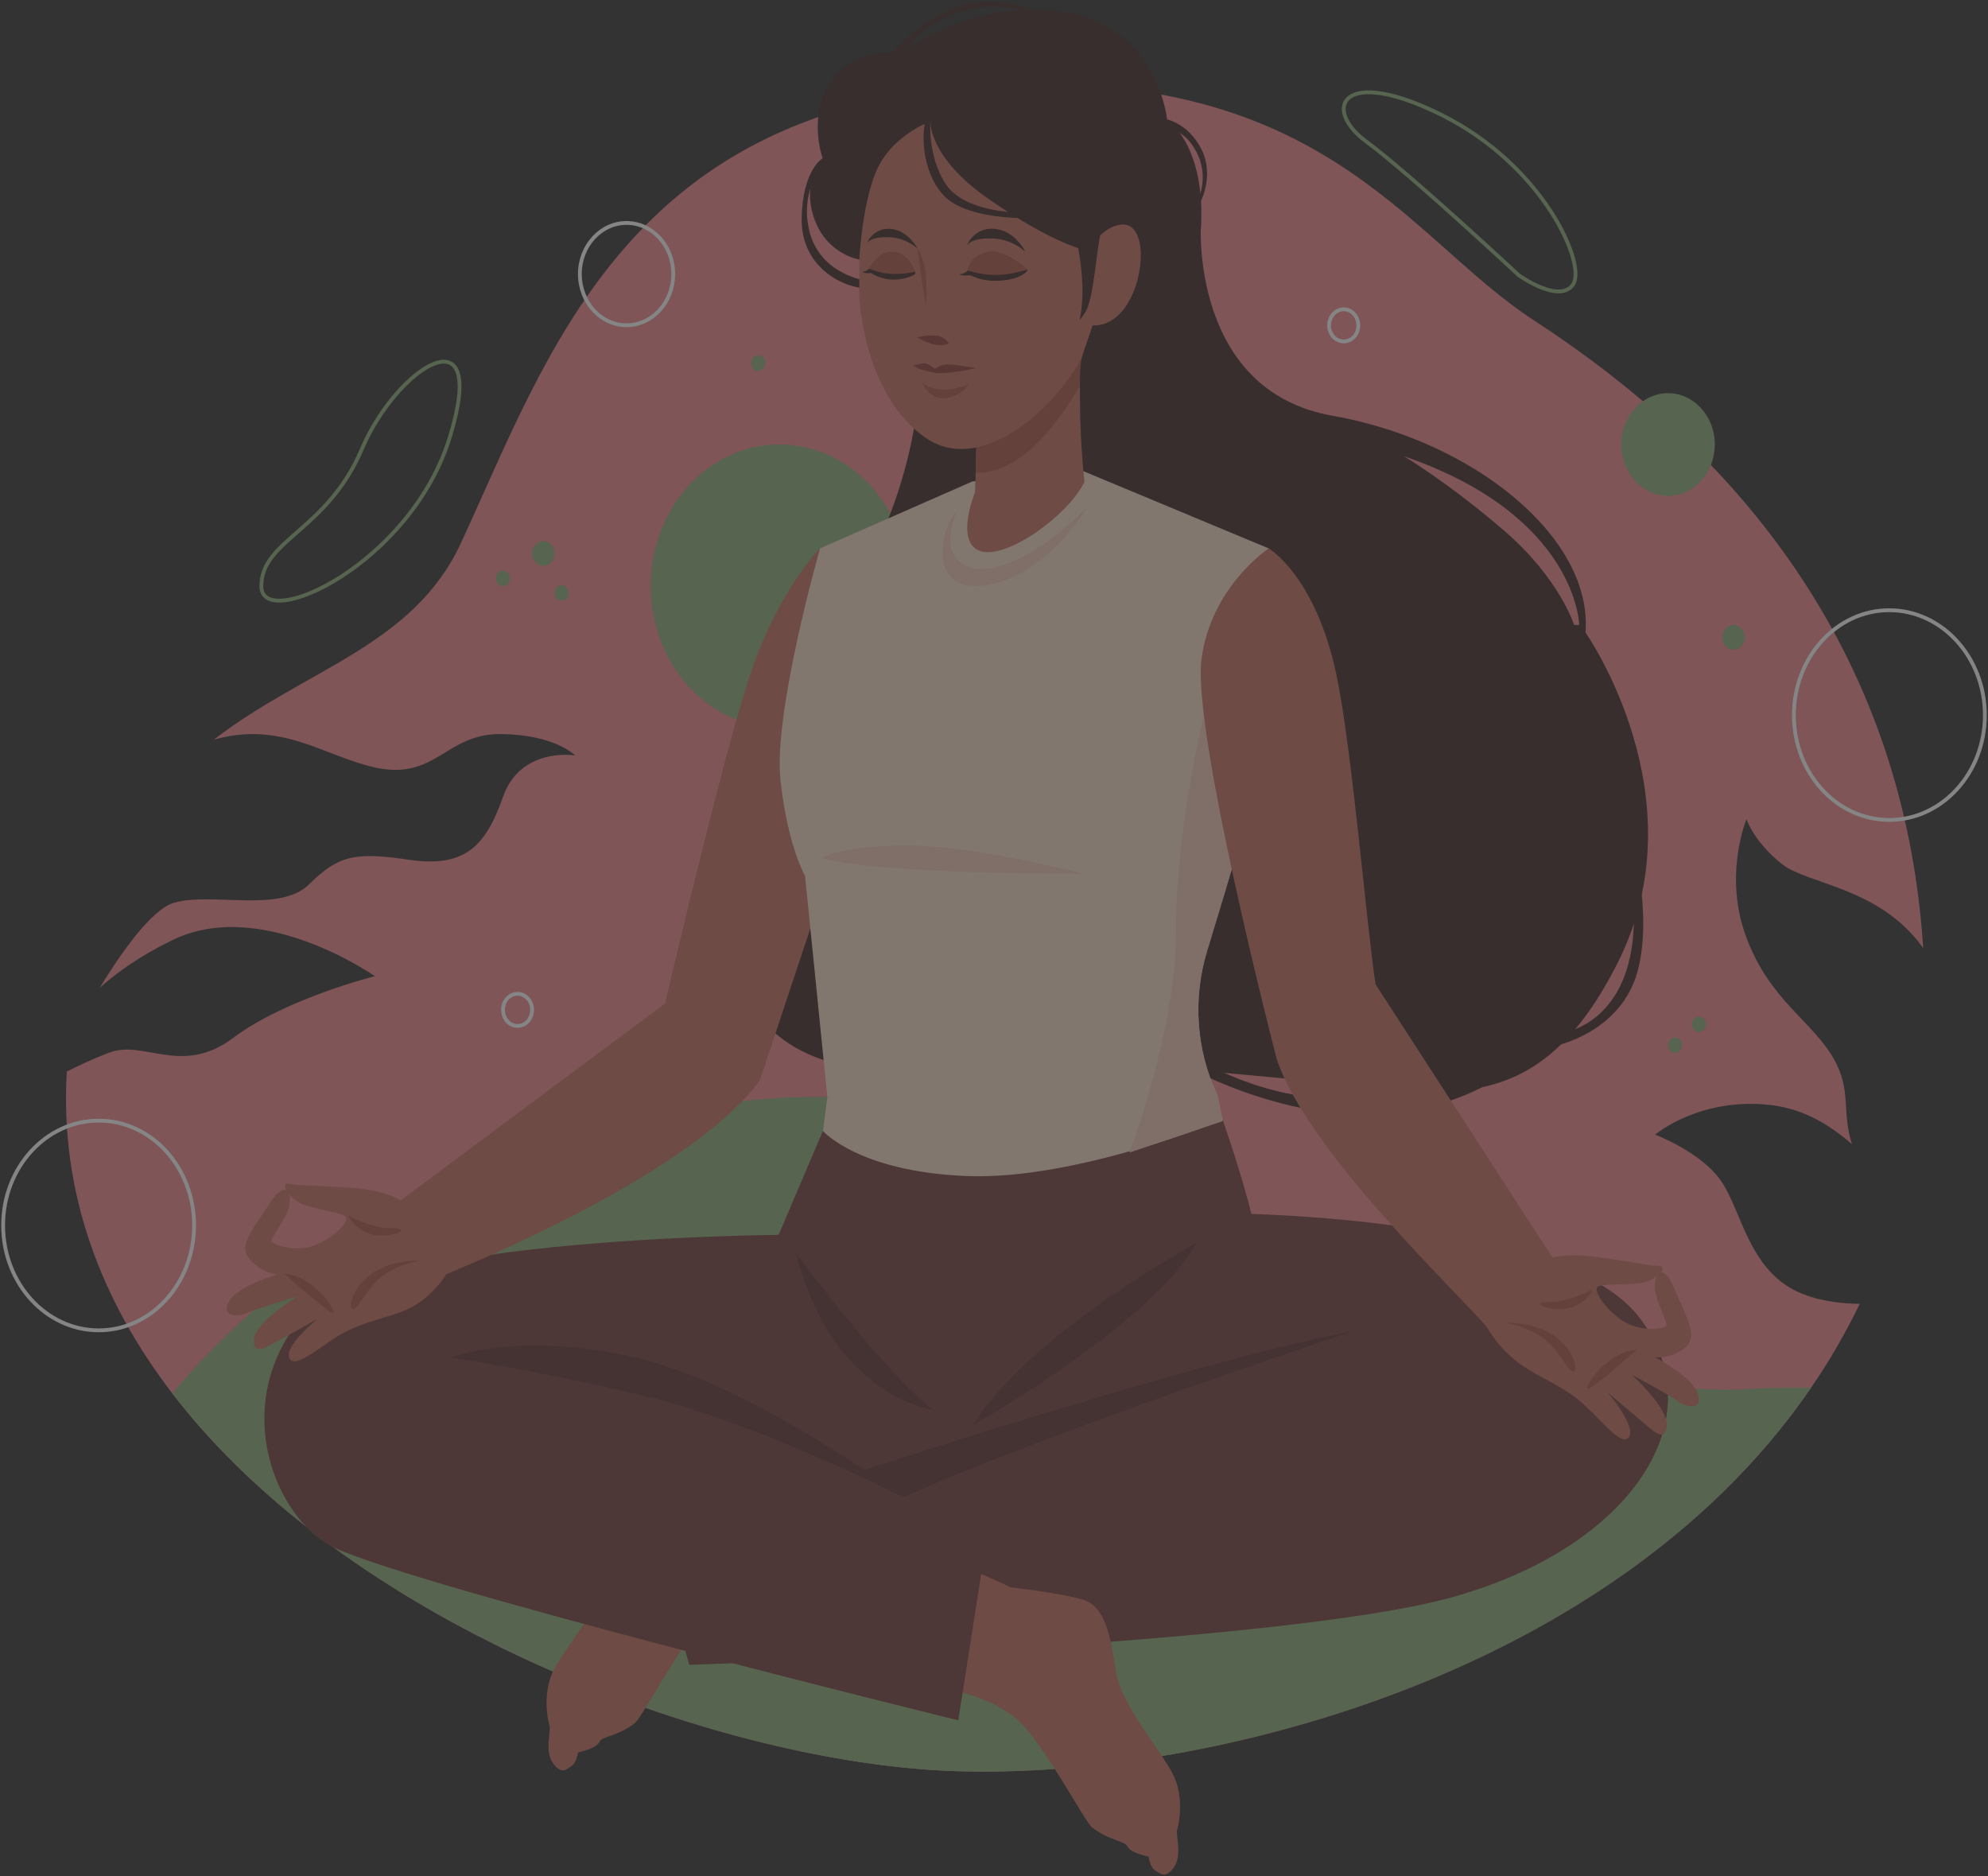 <svg width="320" height="302" viewBox="0 0 320 302" fill="none" xmlns="http://www.w3.org/2000/svg">
<rect x="0" y="0" width="320" height="302" fill="#333333" stroke="none"/>
<g opacity="0.4" clip-path="url(#clip0_978_572)">
<path d="M289.043 207.768C281.456 203.978 280.305 194.938 277.141 190.24C274.013 185.503 266.427 182.621 266.427 182.621C266.427 182.621 273.69 176.463 285.231 177.884C290.696 178.595 294.759 181.279 298.103 184.161C296.377 178.713 298.103 175.555 295.155 170.383C291.667 164.304 284.908 161.027 281.132 150.961C277.321 140.894 281.132 131.854 281.132 131.854C281.132 131.854 282.283 135.486 286.885 139.117C291.02 142.355 302.669 142.828 309.573 152.619C306.013 97.469 271.065 67.308 246.903 51.557C226.157 38.056 212.746 9.869 156.656 13.935C100.566 18.041 88.054 57.558 74.175 87.442C66.481 104.022 49.078 107.694 34.409 119.063C45.267 115.944 52.171 121.708 60.332 123.524C70.148 125.695 71.694 118.116 80.503 118.155C89.276 118.195 92.584 121.59 92.584 121.59C92.584 121.59 83.775 120.129 80.935 128.34C78.058 136.551 74.535 139.67 65.726 138.367C56.917 137.065 54.4 137.775 49.726 142.355C45.051 146.973 34.265 143.578 28.081 145.276C24.449 146.263 19.488 153.369 16.036 159.014C18.804 156.527 22.616 153.803 27.757 151.316C42.067 144.289 60.332 157.119 60.332 157.119C60.332 157.119 45.914 160.751 37.573 167.028C29.195 173.305 23.263 167.265 17.546 169.436C14.669 170.541 12.368 171.647 10.75 172.476C10.75 172.502 10.75 172.515 10.75 172.515C9.6 192.056 16.323 209.426 27.757 224.309C55.73 260.707 111.856 282.261 149.681 284.867C189.195 287.551 258.589 271.405 291.523 223.362C294.436 219.138 297.06 214.598 299.362 209.86C296.054 209.821 292.278 209.347 289.043 207.768Z" fill="#F0868D"/>
<path d="M146.229 94.35C146.229 106.904 136.953 117.129 125.483 117.129C114.014 117.129 104.737 106.904 104.737 94.35C104.737 81.757 114.014 71.532 125.483 71.532C136.953 71.532 146.229 81.757 146.229 94.35Z" fill="#8DAD78"/>
<path d="M276.027 71.532C276.027 76.112 272.647 79.823 268.512 79.823C264.342 79.823 260.962 76.112 260.962 71.532C260.962 66.993 264.342 63.282 268.512 63.282C272.647 63.282 276.027 66.993 276.027 71.532Z" fill="#8DAD78"/>
<path d="M291.524 223.362C258.589 271.405 189.196 287.551 149.681 284.867C111.856 282.262 55.73 260.707 27.757 224.309C38.4 211.321 65.654 185.069 115.919 177.687C183.515 167.738 230.616 226.678 281.672 223.559C285.124 223.322 288.396 223.283 291.524 223.362Z" fill="#8DAD78"/>
<path d="M72.449 70.23C78.742 49.583 63.856 59.097 58.247 72.283C52.638 85.468 42.067 86.889 42.067 94.35C42.067 101.772 66.193 90.876 72.449 70.23Z" stroke="#8DAD78" stroke-width="0.614"/>
<path d="M244.458 44.293C244.458 44.293 226.984 27.989 219.865 22.739C212.782 17.488 215.91 10.422 232.162 18.554C248.449 26.726 255.353 42.477 253.231 45.754C251.074 49.031 244.458 44.293 244.458 44.293Z" stroke="#8DAD78" stroke-width="0.614"/>
<path d="M82.085 93.087C82.085 93.798 81.582 94.35 80.971 94.35C80.324 94.35 79.82 93.798 79.82 93.087C79.82 92.416 80.324 91.863 80.971 91.863C81.582 91.863 82.085 92.416 82.085 93.087Z" fill="#8DAD78"/>
<path d="M91.541 95.456C91.541 96.127 91.038 96.679 90.427 96.679C89.78 96.679 89.276 96.127 89.276 95.456C89.276 94.745 89.78 94.192 90.427 94.192C91.038 94.192 91.541 94.745 91.541 95.456Z" fill="#8DAD78"/>
<path d="M123.182 58.466C123.182 59.137 122.679 59.69 122.068 59.69C121.42 59.69 120.917 59.137 120.917 58.466C120.917 57.755 121.42 57.202 122.068 57.202C122.679 57.202 123.182 57.755 123.182 58.466Z" fill="#8DAD78"/>
<path d="M270.741 168.212C270.741 168.923 270.238 169.475 269.627 169.475C269.016 169.475 268.512 168.923 268.512 168.212C268.512 167.541 269.016 166.988 269.627 166.988C270.238 166.988 270.741 167.541 270.741 168.212Z" fill="#8DAD78"/>
<path d="M274.588 164.856C274.588 165.567 274.085 166.12 273.474 166.12C272.827 166.12 272.323 165.567 272.323 164.856C272.323 164.185 272.827 163.633 273.474 163.633C274.085 163.633 274.588 164.185 274.588 164.856Z" fill="#8DAD78"/>
<path d="M89.276 89.1C89.276 90.166 88.486 91.074 87.479 91.074C86.472 91.074 85.645 90.166 85.645 89.1C85.645 87.995 86.472 87.087 87.479 87.087C88.486 87.087 89.276 87.995 89.276 89.1Z" fill="#8DAD78"/>
<path d="M280.845 102.601C280.845 103.706 280.018 104.575 279.011 104.575C278.04 104.575 277.213 103.706 277.213 102.601C277.213 101.496 278.04 100.588 279.011 100.588C280.018 100.588 280.845 101.496 280.845 102.601Z" fill="#8DAD78"/>
<path d="M85.645 162.527C85.645 163.988 84.602 165.133 83.308 165.133C82.013 165.133 80.971 163.988 80.971 162.527C80.971 161.106 82.013 159.961 83.308 159.961C84.602 159.961 85.645 161.106 85.645 162.527Z" stroke="white" stroke-width="0.614"/>
<path d="M218.643 52.386C218.643 53.807 217.6 54.952 216.306 54.952C215.011 54.952 213.933 53.807 213.933 52.386C213.933 50.965 215.011 49.781 216.306 49.781C217.6 49.781 218.643 50.965 218.643 52.386Z" stroke="white" stroke-width="0.614"/>
<path d="M108.369 44.096C108.369 48.675 104.989 52.347 100.854 52.347C96.719 52.347 93.339 48.675 93.339 44.096C93.339 39.556 96.719 35.885 100.854 35.885C104.989 35.885 108.369 39.556 108.369 44.096Z" stroke="white" stroke-width="0.614"/>
<path d="M319.497 115.115C319.497 124.432 312.594 131.972 304.108 131.972C295.623 131.972 288.755 124.432 288.755 115.115C288.755 105.799 295.623 98.219 304.108 98.219C312.594 98.219 319.497 105.799 319.497 115.115Z" stroke="white" stroke-width="0.614"/>
<path d="M31.245 197.228C31.245 206.544 24.378 214.124 15.892 214.124C7.407 214.124 0.503 206.544 0.503 197.228C0.503 187.911 7.407 180.371 15.892 180.371C24.378 180.371 31.245 187.911 31.245 197.228Z" stroke="white" stroke-width="0.614"/>
<path d="M132.422 25.463C132.422 25.463 129.186 27.318 129.043 35.095C128.863 42.911 135.658 46.504 139.937 46.425L139.577 45.201C139.577 45.201 132.279 44.333 130.373 37.543C128.503 30.713 132.638 26.134 132.638 26.134L132.422 25.463Z" fill="#3D2624"/>
<path d="M250.391 161.343C250.391 161.343 248.881 173.66 229.25 178.358C209.582 183.055 189.304 170.739 189.304 170.739L192.612 170.383C192.612 170.383 204.081 177.687 217.816 176.779C231.587 175.871 239.389 166.712 239.389 166.712L250.391 161.343Z" fill="#3D2624"/>
<path fill-rule="evenodd" clip-rule="evenodd" d="M260.494 154.75C247.227 181.358 231.623 175.871 209.762 173.857C187.901 171.844 178.805 170.739 159.137 172.081C139.47 173.423 126.85 172.515 119.695 160.001C112.575 147.487 115.2 115.708 130.373 102.285C145.582 88.863 147.703 64.979 147.703 64.979L193.295 36.161C193.295 36.161 191.641 62.887 214.472 66.914C237.303 70.941 256.432 86.613 255.209 101.812C255.209 101.812 273.762 128.143 260.494 154.75ZM254.202 100.588C254.202 100.588 253.915 83.02 225.978 73.427C225.978 73.427 233.097 77.652 242.086 85.389C251.038 93.087 253.375 100.588 253.375 100.588H254.202Z" fill="#3D2624"/>
<path d="M131.991 88.271C131.991 88.271 125.519 94.666 120.917 108.088C116.351 121.51 106.679 163.119 106.679 163.119L122.319 173.857L137.42 128.458L131.991 88.271Z" fill="#C56E5D"/>
<path d="M194.337 152.816C191.928 160.553 192.539 169.001 195.955 176.226L196.818 180.213L199.119 191.109C183.335 206.149 161.438 211.203 147.991 207.926C134.508 204.689 131.092 192.569 131.092 192.569L133.178 176.581L129.582 140.973C129.582 140.973 126.814 136.314 125.627 125.537C124.44 114.76 131.991 88.271 131.991 88.271L156.512 77.493L174.382 75.835L204.225 88.271L208.072 98.89C207.964 104.772 204.009 119.852 199.91 134.143C197.969 140.894 195.955 147.486 194.337 152.816Z" fill="#F7DBC6"/>
<path d="M174.562 77.573C171.757 83.178 161.762 90.205 157.699 88.666C153.672 87.126 156.944 79.231 156.944 79.231C156.992 78.099 157.028 77.059 157.052 76.112C157.231 69.796 157.195 67.111 157.195 67.111L174.562 54.478C174.166 56.808 173.951 59.413 173.879 62.058C173.663 69.756 174.562 77.573 174.562 77.573Z" fill="#C56E5D"/>
<path d="M174.562 54.478C174.166 56.808 173.951 59.413 173.879 62.058C171.901 65.374 168.593 70.269 165.142 72.954C161.582 75.757 158.67 76.151 157.052 76.112C157.232 69.796 157.196 67.111 157.196 67.111L174.562 54.478Z" fill="#AF5448"/>
<path d="M138.319 47.807C138.319 47.807 138.93 63.4 148.926 70.427C158.957 77.454 172.944 62.729 175.353 54.597C177.762 46.465 176.971 28.897 176.971 28.897C176.971 28.897 163.739 19.225 153.744 19.225C143.748 19.225 138.319 24.713 138.319 24.713C138.319 24.713 138.319 39.675 138.319 47.807Z" fill="#C56E5D"/>
<path d="M149.753 19.541C149.753 19.541 149.429 25.265 159.065 31.977C168.665 38.688 173.879 40.03 173.879 40.03L175.892 52.386C175.892 52.386 174.49 56.255 174.13 57.637C173.699 59.176 173.843 64.071 173.843 64.071C173.843 64.071 181.968 62.729 184.773 54.478C184.773 54.478 193.079 47.688 193.366 35.372C193.69 23.055 187.865 19.225 187.865 19.225C187.865 19.225 186.391 4.5 171.577 1.974C156.728 -0.553 144.935 8.567 144.935 8.567C144.935 8.567 137.708 7.461 133.825 13.067C129.906 18.673 132.422 25.463 132.422 25.463C132.422 25.463 129.007 29.095 131.02 35.056C133.034 40.977 138.319 41.767 138.319 41.767C138.319 41.767 138.822 31.621 141.519 26.568C144.216 21.515 149.753 19.541 149.753 19.541Z" fill="#3D2624"/>
<path d="M174.562 41.846C174.562 41.846 176.468 36.674 180.387 36.161C184.27 35.608 184.558 43.188 181.861 48.241C179.164 53.294 175.353 52.307 175.353 52.307L174.562 41.846Z" fill="#C56E5D"/>
<path d="M172.656 36.122C172.656 36.122 175.281 44.728 173.771 51.518C173.771 51.518 174.166 51.083 174.742 50.175C176 48.162 176.503 40.543 177.079 37.938L172.656 36.122Z" fill="#3D2624"/>
<path d="M144.719 9.317C144.719 9.317 147.991 4.106 154.211 2.013C160.431 -0.118 165.609 2.013 165.609 2.013L166.616 1.934C166.616 1.934 160.827 -1.145 154.283 1.066C147.739 3.237 143.209 8.882 143.209 8.882L144.719 9.317Z" fill="#3D2624"/>
<path d="M187.865 19.225C187.865 19.225 191.353 19.936 193.402 24.042C195.452 28.147 193.33 32.332 193.33 32.332L192.971 31.819C192.971 31.819 194.625 28.266 192.575 24.436C190.526 20.568 187.865 20.765 187.865 20.765V19.225Z" fill="#3D2624"/>
<path d="M139.578 39.122C139.578 39.122 140.009 38.096 142.957 38.174C145.906 38.214 147.703 40.03 147.703 40.03C147.703 40.03 146.337 37.267 143.641 36.872C140.944 36.477 139.65 38.688 139.578 39.122Z" fill="#3D2624"/>
<path d="M149.753 19.541C149.753 19.541 149.285 25.147 152.27 29.687C155.29 34.227 164.135 34.227 164.135 34.227L164.494 35.095C164.494 35.095 155.757 35.174 152.198 31.74C148.674 28.305 148.279 22.541 148.926 19.541H149.753Z" fill="#3D2624"/>
<path d="M155.686 39.477C155.686 39.477 156.189 38.293 159.605 38.372C163.02 38.451 165.07 40.543 165.07 40.543C165.07 40.543 163.488 37.306 160.396 36.871C157.268 36.398 155.757 38.964 155.686 39.477Z" fill="#3D2624"/>
<path d="M147.704 54.281C147.704 54.281 148.135 54.755 149.861 55.307C151.551 55.86 152.737 55.307 152.737 55.307C152.737 55.307 152.234 54.281 150.904 54.044C149.609 53.847 147.704 54.281 147.704 54.281Z" fill="#913D37"/>
<path d="M147.704 40.03C147.704 40.03 148.638 41.135 148.998 44.017C149.322 46.859 148.998 49.109 148.998 49.109C148.998 49.109 147.811 41.648 147.704 40.03Z" fill="#AF5448"/>
<path d="M139.937 43.227C139.937 43.227 141.411 43.938 143.245 44.135C145.043 44.372 147.308 43.741 147.308 43.741C147.308 43.741 146.481 41.254 144.539 40.661C141.483 39.753 139.937 43.227 139.937 43.227Z" fill="#AF5448"/>
<path d="M155.686 43.622C155.686 43.622 156.009 41.096 158.957 40.543C161.906 39.99 165.393 43.385 165.393 43.385C165.393 43.385 159.605 46.425 155.686 43.622Z" fill="#AF5448"/>
<path d="M143.712 44.096C141.735 44.057 139.937 43.227 139.937 43.227L139.578 43.504C139.326 43.701 138.787 43.78 138.787 43.78C139.326 44.017 139.865 44.017 140.189 43.938C140.872 44.372 142.094 44.965 143.641 45.004C146.085 45.044 147.308 44.096 147.308 44.096V43.741C147.308 43.741 145.69 44.136 143.712 44.096Z" fill="#3D2624"/>
<path d="M165.393 43.385C165.393 43.385 163.02 44.175 160.575 44.254C158.094 44.333 155.829 43.543 155.829 43.543L155.362 43.859C155.074 44.056 154.391 44.175 154.391 44.175C155.074 44.412 155.757 44.372 156.153 44.293C157.052 44.727 158.562 45.28 160.503 45.201C163.56 45.083 164.494 44.293 165.178 43.819C165.285 43.74 165.393 43.385 165.393 43.385Z" fill="#3D2624"/>
<path d="M147.703 59.255C147.703 59.255 148.207 59.532 150.22 59.966C152.234 60.4 157.052 59.255 157.052 59.255C157.052 59.255 153.492 58.584 152.378 58.663C151.227 58.742 150.472 59.373 150.472 59.373C150.472 59.373 149.429 58.466 148.818 58.466C148.171 58.466 146.984 58.86 146.984 58.86L147.703 59.255Z" fill="#913D37"/>
<path d="M148.422 61.624C148.422 61.624 149.789 62.65 151.802 62.69C153.78 62.769 155.973 61.861 155.973 61.861C155.973 61.861 154.75 63.755 152.198 64.071C149.609 64.348 148.422 61.624 148.422 61.624Z" fill="#AF5448"/>
<path d="M123.829 202.281L132.458 182.029C132.458 182.029 138.175 188.622 155.685 189.293C173.195 189.964 196.818 180.252 196.818 180.252C196.818 180.252 202.858 197.386 202.858 203.741C202.858 210.137 168.306 235.284 168.306 235.284L147.811 233.626L123.829 202.281Z" fill="#743F3D"/>
<path d="M122.858 235.284C122.858 235.284 117.213 237.692 115.272 238.718C115.272 238.718 106.822 239.666 103.407 240.732C100.027 241.837 99.164 246.85 98.337 252.259C97.51 257.628 91.182 264.852 89.204 268.642C87.227 272.392 88.162 276.853 88.449 277.761C88.737 278.709 87.586 281.827 89.025 283.801C90.427 285.735 91.254 284.749 92.009 284.235C92.8 283.762 93.052 282.064 93.052 282.064C93.052 282.064 95.245 281.59 96.072 280.88C96.863 280.209 96.036 280.169 98.049 279.459C100.063 278.748 101.105 278.195 102.256 277.287C103.371 276.379 109.735 264.22 113.798 260.312C117.861 256.443 125.195 255.101 125.195 255.101L122.858 235.284Z" fill="#C56E5D"/>
<path d="M233.636 257.114C219.829 260.944 189.843 263.628 162.984 265.365C135.299 267.142 110.957 267.971 110.957 267.971L106.822 253.68L103.191 241.008L183.658 223.48C183.658 223.48 181.465 205.202 198.975 195.333C198.975 195.333 251.146 195.806 263.766 211.913C276.422 228.02 262.759 249.061 233.636 257.114Z" fill="#743F3D"/>
<path d="M155.074 252.101C155.074 252.101 160.755 254.509 162.697 255.496C162.697 255.496 171.146 256.444 174.526 257.549C177.941 258.654 178.804 263.628 179.631 269.037C180.458 274.406 186.786 281.669 188.728 285.42C190.706 289.17 189.771 293.631 189.483 294.539C189.231 295.486 190.346 298.645 188.944 300.579C187.541 302.513 186.715 301.526 185.924 301.053C185.132 300.579 184.881 298.842 184.881 298.842C184.881 298.842 182.724 298.368 181.897 297.697C181.07 296.987 181.932 296.987 179.883 296.276C177.87 295.526 176.827 294.973 175.712 294.065C174.598 293.157 168.198 280.998 164.135 277.13C160.072 273.221 152.773 271.879 152.773 271.879L155.074 252.101Z" fill="#C56E5D"/>
<path d="M128.252 198.728C128.252 198.728 59.506 198.728 48.468 212.15C37.465 225.572 43.578 242.666 52.459 248.39C61.34 254.075 154.248 276.893 154.248 276.893L159.137 245.706L145.439 241.008L152.773 230.191L128.252 198.728Z" fill="#743F3D"/>
<path d="M128.072 201.61C128.072 201.61 142.418 221.111 150.22 226.914C150.22 226.914 134.184 225.099 128.072 201.61Z" fill="#5E3030"/>
<path d="M72.629 218.506C72.629 218.506 84.567 220.203 103.191 224.546C121.852 228.928 145.438 241.008 145.438 241.008C145.438 241.008 121.241 222.888 102.292 218.506C83.344 214.163 72.629 218.506 72.629 218.506Z" fill="#5E3030"/>
<path d="M139.146 236.586C139.146 236.586 194.589 218.427 217.816 214.282C217.816 214.282 168.701 230.467 145.438 241.008L139.146 236.586Z" fill="#5E3030"/>
<path d="M192.611 200.031C192.611 200.031 165.717 214.598 156.656 229.362C156.656 229.362 185.025 213.413 192.611 200.031Z" fill="#5E3030"/>
<path fill-rule="evenodd" clip-rule="evenodd" d="M71.838 205.084C71.838 205.084 69.573 209.032 65.258 210.887C62.166 212.19 59.434 212.466 55.766 214.282C52.099 216.137 47.569 220.598 46.598 218.624C45.627 216.69 51.128 212.269 51.128 212.269C51.128 212.269 47.317 214.44 45.16 215.585C43.038 216.769 40.701 218.427 40.881 215.585C41.061 212.782 47.856 208.676 47.856 208.676C47.856 208.676 40.989 210.729 39.91 211.282C38.832 211.874 35.56 212.269 36.782 209.624C38.041 206.979 44.728 205.123 44.728 205.123C42.751 205.044 39.479 202.992 39.479 200.939C39.479 198.886 42.499 195.254 43.685 193.32C44.477 192.056 45.447 191.306 46.094 191.583C45.699 190.911 45.735 190.359 46.67 190.556C48.647 190.951 56.198 190.872 60.045 191.622C62.274 192.096 63.712 192.727 64.504 193.201L107.038 161.541C117.753 161.659 122.319 173.857 122.319 173.857C112 188.069 79.461 201.965 71.838 205.084ZM55.515 195.728C54.436 195.057 50.337 194.583 48.468 193.714C47.748 193.359 47.065 192.806 46.562 192.214C46.634 192.491 46.67 192.806 46.67 193.201C46.67 195.846 43.29 199.281 43.757 199.873C44.189 200.425 47.676 201.61 50.697 200.425C53.717 199.281 56.557 196.438 55.515 195.728Z" fill="#C56E5D"/>
<path d="M262.364 133.709C262.364 133.709 266.211 146.697 263.587 156.369C260.926 166.041 250.787 168.212 250.787 168.212L252.405 166.001C252.405 166.001 262.4 164.146 262.975 149.105C263.479 135.722 262.364 133.709 262.364 133.709Z" fill="#3D2624"/>
<path d="M56.054 195.609C56.054 195.609 59.434 197.701 63.173 197.701C66.912 197.701 62.418 199.517 59.613 198.609C56.845 197.701 56.054 195.609 56.054 195.609Z" fill="#AF5448"/>
<path d="M67.883 202.913C67.883 202.913 65.582 202.991 62.382 204.807C59.146 206.663 57.492 211.361 56.629 210.611C55.802 209.86 58.103 202.636 67.883 202.913Z" fill="#AF5448"/>
<path d="M45.735 205.005C45.735 205.005 52.746 211.242 53.573 211.321C54.436 211.4 50.697 205.36 45.735 205.005Z" fill="#AF5448"/>
<path d="M132.135 138.091C132.135 138.091 135.586 136.078 146.157 136.078C156.728 136.078 174.31 140.618 174.31 140.618C174.31 140.618 141.879 140.815 132.135 138.091Z" fill="#EFC9B6"/>
<path d="M195.955 176.463L196.818 180.45L181.825 185.503C181.825 185.503 189.447 165.291 189.303 149.816C189.16 134.38 193.762 115.115 193.762 115.115L199.91 134.341C197.969 141.131 195.955 147.684 194.337 153.013C191.964 160.751 192.539 169.199 195.955 176.463Z" fill="#EFC9B6"/>
<path fill-rule="evenodd" clip-rule="evenodd" d="M269.987 225.493C269.052 224.664 262.652 221.269 262.652 221.269C262.652 221.269 268.621 226.678 268.297 229.52C268.009 232.323 265.996 230.23 264.09 228.612C262.221 227.033 258.805 224.151 258.805 224.151C258.805 224.151 263.479 229.599 262.185 231.336C260.89 233.033 257.187 227.743 253.915 225.177C250.643 222.651 247.982 221.822 245.178 219.887C241.223 217.203 239.389 213.69 239.389 213.69C235.829 209.229 210.337 185.345 205.483 170.383C205.483 170.383 191.856 117.839 193.403 106.075C194.949 94.35 204.225 88.271 204.225 88.271C204.225 88.271 211.704 92.653 215.083 108.444C217.636 120.484 219.829 147.684 221.412 158.422L249.888 202.399C250.787 202.202 251.973 202.044 253.555 202.044C257.438 202.083 264.881 203.702 266.859 203.741C267.83 203.741 267.794 204.255 267.29 204.847C267.937 204.689 268.764 205.636 269.34 207.018C270.167 209.189 272.54 213.374 272.18 215.387C271.856 217.4 268.261 218.743 266.319 218.427C266.319 218.427 272.576 221.624 273.331 224.467C274.122 227.309 270.958 226.283 269.987 225.493ZM268.189 213.453C268.728 212.979 265.96 208.913 266.427 206.307C266.499 205.913 266.571 205.597 266.715 205.36C266.104 205.834 265.349 206.268 264.594 206.426C262.58 206.9 258.481 206.544 257.331 207.018C256.144 207.452 258.481 210.847 261.25 212.624C264.018 214.4 267.65 213.926 268.189 213.453Z" fill="#C56E5D"/>
<path d="M256.432 207.452C256.432 207.452 253.052 209.545 249.313 209.545C245.573 209.545 250.068 211.361 252.872 210.453C255.641 209.545 256.432 207.452 256.432 207.452Z" fill="#AF5448"/>
<path d="M242.193 212.94C242.193 212.94 244.495 213.058 247.694 214.874C250.894 216.729 252.584 221.427 253.411 220.677C254.274 219.927 251.973 212.703 242.193 212.94Z" fill="#AF5448"/>
<path d="M263.478 217.243C263.478 217.243 256.467 223.48 255.604 223.559C254.777 223.638 258.517 217.558 263.478 217.243Z" fill="#AF5448"/>
<path d="M153.995 82.389C153.995 82.389 150.652 89.337 155.973 91.271C161.258 93.166 170.355 86.534 174.957 81.639C174.957 81.639 168.845 92.416 158.957 94.153C149.034 95.89 151.335 84.757 153.995 82.389Z" fill="#EFC9B6"/>
</g>
<defs>
<clipPath id="clip0_978_572">
<rect width="320" height="302" fill="white"/>
</clipPath>
</defs>
</svg>
